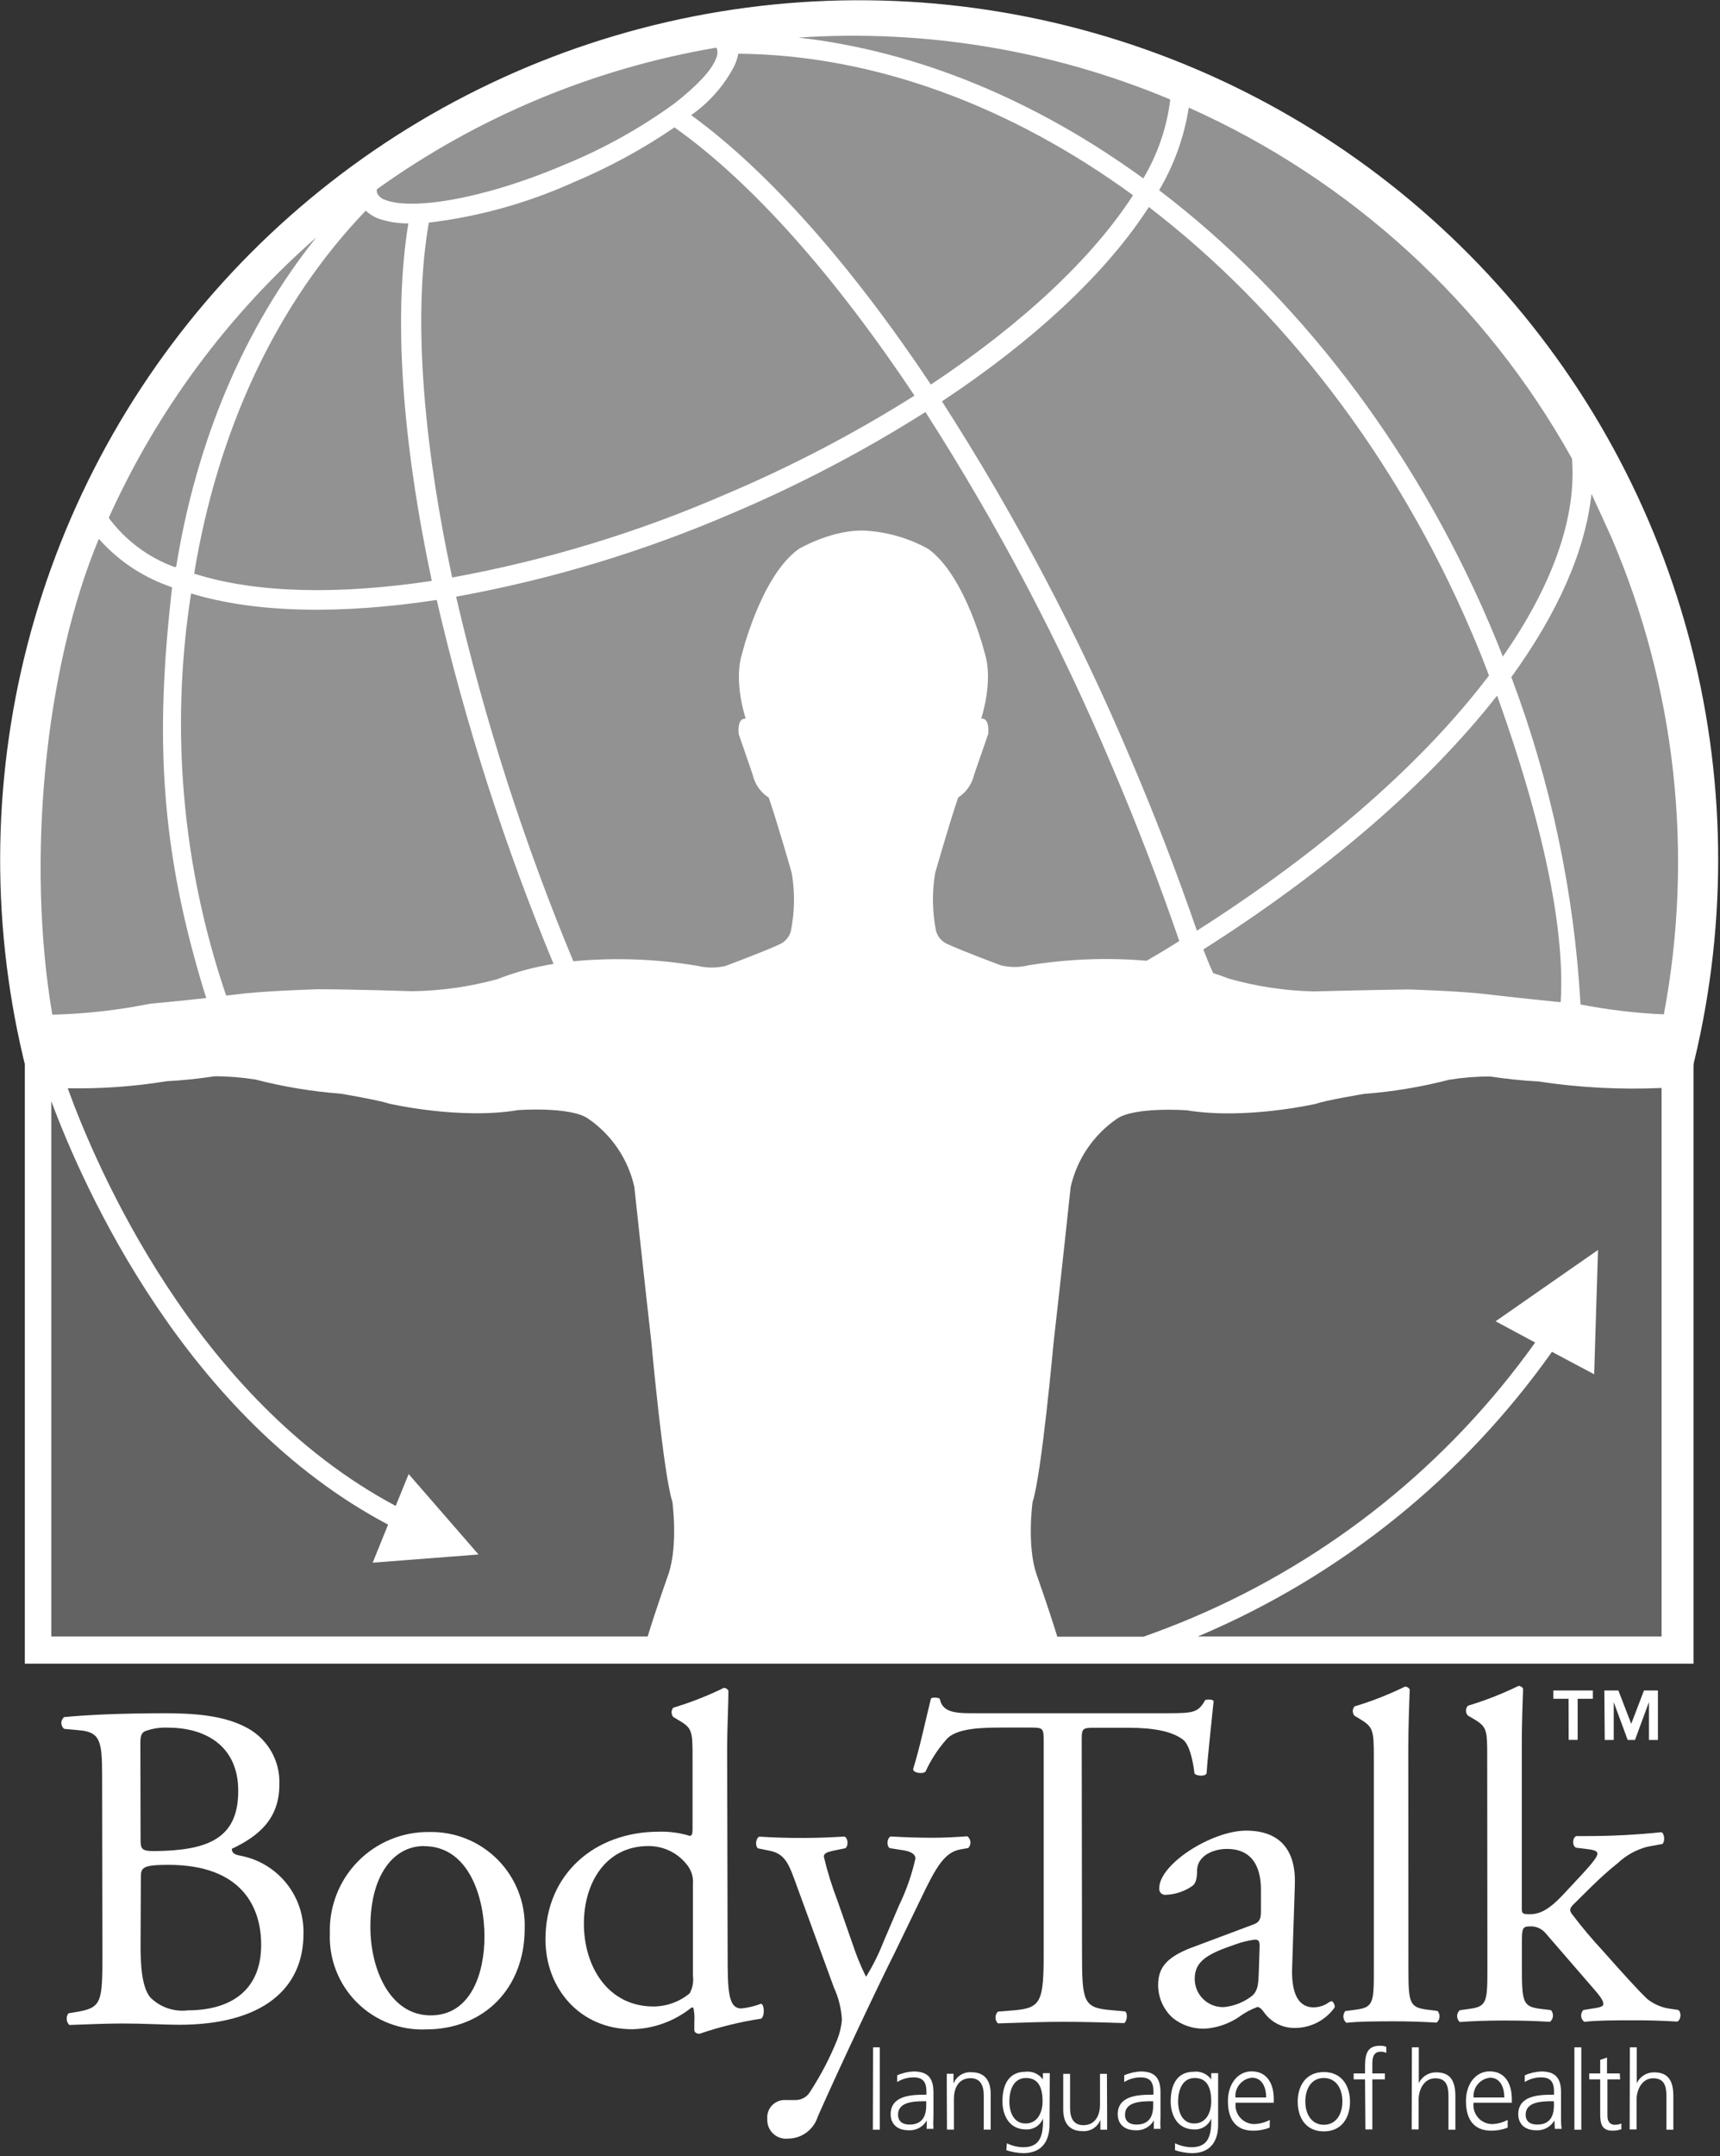 <svg width="174" height="218" viewBox="0 0 174 218" fill="none" xmlns="http://www.w3.org/2000/svg">
<rect x="0" y="0" width="174" height="218" fill="#333333" stroke="none"/>
<g clip-path="url(#clip0)">
<path d="M158.68 171.76H157.14V170.92H161.14V171.76H159.6V175.91H158.69L158.68 171.76ZM162.3 170.92H163.72L165.02 174.29L166.31 170.92H167.72V175.92H166.81V172.1L165.4 175.92H164.66L163.25 172.1V175.92H162.34L162.3 170.92Z" fill="white"/>
<path d="M10.33 179.52C10.33 176.02 10.13 175.12 8 174.94L6.49 174.8C6.4 174.729 6.328 174.638 6.278 174.535C6.229 174.432 6.203 174.319 6.203 174.205C6.203 174.091 6.229 173.978 6.278 173.875C6.328 173.772 6.4 173.681 6.49 173.61C9.04 173.37 12.26 173.23 16.66 173.22C19.66 173.22 22.48 173.45 24.66 174.53C25.779 175.047 26.718 175.885 27.36 176.937C28.001 177.989 28.314 179.209 28.26 180.44C28.26 183.84 26.26 185.6 23.45 186.93C23.45 187.4 23.83 187.54 24.35 187.63C26.172 187.982 27.811 188.969 28.973 190.416C30.136 191.862 30.748 193.675 30.7 195.53C30.7 201.01 26.65 204.71 18.13 204.72C16.76 204.72 14.44 204.59 12.45 204.59C10.46 204.59 8.77 204.69 7.01 204.74C6.857 204.586 6.763 204.383 6.747 204.167C6.73 203.95 6.792 203.735 6.92 203.56L7.77 203.42C10.28 202.99 10.37 202.47 10.36 197.5L10.33 179.52ZM14.22 185.81C14.22 187.13 14.22 187.23 16.68 187.13C21.51 186.93 24.11 185.51 24.1 181.06C24.1 176.42 20.64 174.68 17.04 174.68C16.302 174.641 15.563 174.74 14.86 174.97C14.39 175.11 14.2 175.35 14.2 176.2L14.22 185.81ZM14.22 196.81C14.22 198.52 14.32 200.93 15.22 201.97C15.712 202.456 16.308 202.824 16.962 203.048C17.617 203.271 18.313 203.344 19 203.26C23.21 203.26 26.43 201.35 26.42 196.62C26.42 192.88 24.51 188.53 16.99 188.55C14.43 188.55 14.25 188.84 14.25 189.78L14.22 196.81Z" fill="white"/>
<path d="M53.08 195C53.08 200.92 49.08 205.18 43.08 205.19C41.789 205.241 40.502 205.024 39.3 204.553C38.098 204.081 37.006 203.366 36.094 202.452C35.181 201.538 34.468 200.445 34 199.241C33.531 198.038 33.316 196.75 33.37 195.46C33.329 194.12 33.56 192.786 34.05 191.537C34.538 190.289 35.275 189.153 36.215 188.197C37.155 187.241 38.279 186.485 39.519 185.975C40.759 185.465 42.089 185.212 43.43 185.23C44.715 185.202 45.992 185.437 47.184 185.919C48.375 186.402 49.456 187.123 50.359 188.037C51.262 188.952 51.969 190.041 52.437 191.238C52.905 192.435 53.124 193.715 53.08 195ZM42.89 186.65C39.77 186.65 37.46 189.65 37.47 194.84C37.47 199.15 39.47 203.78 43.58 203.77C47.69 203.76 49.02 199.41 49.01 195.77C49 191.76 47.39 186.65 42.89 186.66V186.65Z" fill="white"/>
<path d="M73.61 197.58C73.61 201.32 73.67 203.07 75 203.07C75.684 202.997 76.357 202.835 77 202.59C77.33 202.68 77.38 203.86 77 204.1C74.879 204.425 72.791 204.937 70.76 205.63C70.48 205.63 70.24 205.49 70.24 205.25V204.45C70.279 203.958 70.246 203.462 70.14 202.98H69.95C68.247 204.353 66.137 205.123 63.95 205.17C58.69 205.17 55.19 201.07 55.18 196.1C55.18 189.47 60.18 185.21 66.61 185.2C67.683 185.164 68.754 185.306 69.78 185.62C70.02 185.62 70.06 185.33 70.06 184.95V177.81C70.06 175.02 70.06 174.73 68.59 173.89L68.11 173.6C67.999 173.468 67.939 173.302 67.939 173.13C67.939 172.958 67.999 172.792 68.11 172.66C69.865 172.133 71.574 171.464 73.22 170.66C73.318 170.658 73.414 170.684 73.498 170.736C73.581 170.787 73.648 170.862 73.69 170.95C73.69 172.36 73.56 174.73 73.56 176.81L73.61 197.58ZM70.1 190.49C70.152 189.834 69.968 189.181 69.58 188.65C69.119 188.024 68.516 187.516 67.821 187.168C67.126 186.82 66.358 186.643 65.58 186.65C61.27 186.65 59.06 190.39 59.07 194.51C59.07 198.82 61.49 202.88 66.13 202.87C67.46 202.86 68.746 202.39 69.77 201.54C70.061 201.006 70.177 200.394 70.1 199.79V190.49Z" fill="white"/>
<path d="M77.62 214.23C77.599 213.976 77.633 213.721 77.721 213.481C77.808 213.242 77.946 213.024 78.126 212.844C78.306 212.663 78.523 212.523 78.762 212.435C79.001 212.346 79.256 212.31 79.51 212.33H80.4C80.713 212.345 81.024 212.273 81.299 212.124C81.574 211.974 81.803 211.751 81.96 211.48C83.041 209.819 83.958 208.058 84.7 206.22C84.951 205.579 85.109 204.906 85.17 204.22C85.11 203.089 84.835 201.979 84.36 200.95L80.65 190.8C79.84 188.58 79.51 187.45 77.85 187.12L76.67 186.88C76.39 186.65 76.43 185.88 76.81 185.7C78.32 185.79 79.74 185.84 81.31 185.83C82.58 185.83 83.91 185.78 85.42 185.69C85.8 185.83 85.85 186.63 85.52 186.87L84.34 187.11C83.67 187.25 83.34 187.39 83.34 187.72C83.701 189.232 84.162 190.719 84.72 192.17L86.24 196.52C86.616 197.668 87.074 198.788 87.61 199.87C88.297 198.758 88.883 197.587 89.36 196.37L90.96 192.63C91.689 191.122 92.243 189.535 92.61 187.9C92.61 187.57 92.32 187.24 91.47 187.09L90 186.86C89.67 186.62 89.72 185.86 90.1 185.68C91.61 185.77 93.03 185.81 94.26 185.81C95.49 185.81 96.53 185.76 97.86 185.66C97.949 185.729 98.023 185.815 98.077 185.914C98.131 186.013 98.163 186.123 98.171 186.235C98.18 186.347 98.165 186.46 98.126 186.566C98.088 186.672 98.028 186.769 97.95 186.85L97.15 186.99C95.59 187.28 94.74 188.65 93.15 191.99L90.51 197.44C88.9 200.63 85 208.87 82.73 214C82.532 214.643 82.135 215.205 81.595 215.606C81.055 216.007 80.402 216.226 79.73 216.23C79.455 216.261 79.176 216.232 78.913 216.144C78.651 216.056 78.411 215.912 78.21 215.721C78.009 215.53 77.852 215.298 77.75 215.041C77.648 214.783 77.604 214.507 77.62 214.23Z" fill="white"/>
<path d="M109.46 197.32C109.46 202.32 109.56 203 112.31 203.23L113.82 203.37C114.11 203.56 114.01 204.37 113.73 204.55C111.03 204.46 109.42 204.42 107.53 204.42C105.64 204.42 103.98 204.48 100.95 204.58C100.794 204.421 100.707 204.208 100.707 203.985C100.707 203.763 100.794 203.549 100.95 203.39L102.66 203.25C105.35 203.01 105.59 202.3 105.58 197.33V176.18C105.58 174.71 105.58 174.67 104.16 174.67H101.56C99.56 174.67 96.77 174.67 95.74 175.87C94.875 176.849 94.16 177.951 93.62 179.14C93.24 179.42 92.26 179.21 92.39 178.81C93.01 176.86 93.65 173.87 94.17 171.76C94.22 171.59 94.93 171.61 95.07 171.76C95.36 173.28 96.92 173.23 99.07 173.22H118.23C120.78 173.22 121.23 173.12 121.92 171.89C122.15 171.79 122.79 171.82 122.77 172.03C122.58 173.96 122.16 177.71 122.07 179.22C122.07 179.64 121.07 179.6 120.84 179.32C120.7 178.14 120.36 176.39 119.65 175.87C118.56 175.06 116.76 174.69 114.16 174.69H110.8C109.38 174.69 109.43 174.74 109.43 176.3L109.46 197.32Z" fill="white"/>
<path d="M126.76 194.59C127.47 194.36 127.56 193.93 127.56 193.22V191.04C127.56 189.29 127.03 186.93 124.1 186.94C122.77 186.94 121.16 187.6 121.1 189.07C121.1 189.83 121.01 190.39 120.63 190.68C119.838 191.231 118.904 191.543 117.94 191.58C117.85 191.591 117.759 191.582 117.673 191.553C117.588 191.524 117.51 191.476 117.445 191.412C117.381 191.349 117.332 191.271 117.301 191.186C117.271 191.101 117.26 191.01 117.27 190.92C117.27 188.46 122.61 185.09 126.06 185.09C129.51 185.09 131.13 187.09 130.99 190.61L130.72 198.85C130.63 201.02 131.06 202.96 132.91 202.96C133.32 202.952 133.723 202.853 134.09 202.67C134.32 202.53 134.56 202.34 134.7 202.34C134.84 202.34 135.03 202.62 135.03 202.95C134.577 203.591 133.978 204.115 133.283 204.479C132.587 204.842 131.815 205.035 131.03 205.04C130.44 205.055 129.854 204.931 129.321 204.677C128.787 204.423 128.321 204.047 127.96 203.58C127.77 203.3 127.48 202.92 127.2 202.92C126.539 203.164 125.916 203.501 125.35 203.92C124.34 204.607 123.168 205.017 121.95 205.11C120.752 205.165 119.575 204.781 118.64 204.03C118.176 203.612 117.805 203.102 117.55 202.532C117.295 201.961 117.162 201.344 117.16 200.72C117.16 198.87 118.06 197.78 121.08 196.72L126.76 194.59ZM123.84 202.93C124.898 202.822 125.903 202.409 126.73 201.74C127.29 201.17 127.29 200.51 127.34 199.51L127.43 196.72C127.43 196.2 127.24 196.11 126.95 196.11C126.288 196.195 125.638 196.353 125.01 196.58C122.22 197.53 120.85 198.25 120.86 200.09C120.861 200.475 120.94 200.855 121.092 201.209C121.243 201.562 121.465 201.881 121.744 202.146C122.022 202.412 122.351 202.618 122.712 202.753C123.072 202.887 123.456 202.948 123.84 202.93Z" fill="white"/>
<path d="M142.48 199.06C142.48 202.47 142.59 202.94 144.29 203.18L145.42 203.32C145.494 203.402 145.55 203.499 145.586 203.604C145.621 203.708 145.635 203.819 145.627 203.929C145.618 204.039 145.588 204.147 145.537 204.245C145.486 204.343 145.415 204.43 145.33 204.5C143.77 204.41 142.4 204.36 140.74 204.37C139.08 204.38 137.62 204.37 136.2 204.52C136.115 204.449 136.045 204.361 135.993 204.263C135.942 204.164 135.911 204.057 135.902 203.946C135.892 203.835 135.905 203.724 135.939 203.618C135.973 203.512 136.028 203.415 136.1 203.33L137.19 203.19C138.94 202.95 138.99 202.48 138.98 199.07V177.69C138.98 174.89 138.92 174.61 137.5 173.76L137.03 173.48C136.915 173.349 136.851 173.18 136.851 173.005C136.851 172.83 136.915 172.661 137.03 172.53C138.782 172.003 140.487 171.334 142.13 170.53C142.228 170.528 142.325 170.553 142.41 170.602C142.494 170.652 142.564 170.724 142.61 170.81C142.56 172.23 142.47 174.6 142.47 176.68L142.48 199.06Z" fill="white"/>
<path d="M150.45 177.67C150.45 174.88 150.45 174.59 148.98 173.74L148.5 173.46C148.373 173.325 148.302 173.146 148.302 172.96C148.302 172.774 148.373 172.595 148.5 172.46C150.254 171.932 151.963 171.263 153.61 170.46C153.707 170.457 153.802 170.482 153.886 170.532C153.969 170.581 154.036 170.654 154.08 170.74C154.03 172.16 153.94 174.53 153.95 176.61V192.84C153.95 193.45 153.95 193.55 154.8 193.54C155.8 193.54 156.74 193.02 158.01 191.69L159.95 189.61C161.27 188.19 161.6 187.67 161.6 187.43C161.6 187.19 161.36 187.05 160.6 186.96L159.46 186.82C159.04 186.68 159.04 185.82 159.46 185.64H160.55C163.062 185.64 165.572 185.51 168.07 185.25C168.4 185.39 168.45 186.2 168.17 186.44L166.65 186.72C165.526 187.012 164.494 187.583 163.65 188.38C161.8 189.85 160.2 191.56 159.35 192.38C158.78 192.9 158.73 193.14 159.02 193.52C160.015 194.833 161.077 196.095 162.2 197.3C164.04 199.38 165.7 201.22 166.65 202.12C167.359 202.68 168.212 203.026 169.11 203.12L169.78 203.22C170.11 203.45 170.06 204.22 169.68 204.4C168.31 204.31 166.68 204.26 165.19 204.27C163.3 204.27 161.64 204.27 160.27 204.42C160.18 204.352 160.105 204.266 160.05 204.168C159.996 204.069 159.963 203.96 159.953 203.847C159.944 203.735 159.958 203.622 159.996 203.516C160.033 203.409 160.092 203.312 160.17 203.23L161.02 203.09C161.73 202.99 162.21 202.9 162.2 202.62C162.19 202.34 162.01 202 161.4 201.29L156.33 195.43C156.147 195.221 155.92 195.054 155.667 194.94C155.413 194.826 155.138 194.768 154.86 194.77C154.01 194.77 153.96 194.92 153.96 196.39V198.99C153.96 202.39 154.06 202.87 155.76 203.1L156.9 203.24C156.973 203.323 157.029 203.42 157.063 203.525C157.098 203.63 157.111 203.741 157.102 203.851C157.092 203.962 157.061 204.069 157.009 204.167C156.957 204.264 156.886 204.351 156.8 204.42C155.24 204.33 153.87 204.29 152.22 204.29C150.57 204.29 149.09 204.34 147.67 204.44C147.586 204.365 147.52 204.273 147.474 204.171C147.428 204.068 147.405 203.957 147.405 203.845C147.405 203.733 147.428 203.622 147.474 203.519C147.52 203.417 147.586 203.325 147.67 203.25L148.67 203.11C150.42 202.87 150.47 202.4 150.47 198.99L150.45 177.67Z" fill="white"/>
<path d="M88.32 207H89V215.33H88.3L88.32 207Z" fill="white"/>
<path d="M93.76 214.39C93.579 214.704 93.316 214.963 92.999 215.14C92.681 215.316 92.323 215.402 91.96 215.39C90.35 215.39 90.1 214.3 90.1 213.79C90.1 211.9 92.1 211.79 93.58 211.79H93.72V211.5C93.72 210.5 93.37 210.04 92.43 210.04C91.84 210.033 91.26 210.196 90.76 210.51V209.83C91.287 209.595 91.854 209.463 92.43 209.44C93.83 209.44 94.43 210.08 94.43 211.55V214.05C94.403 214.446 94.403 214.844 94.43 215.24H93.74L93.76 214.39ZM93.7 212.45H93.5C92.29 212.45 90.85 212.57 90.85 213.81C90.85 214.55 91.38 214.81 92.02 214.81C93.66 214.81 93.7 213.38 93.7 212.81V212.45Z" fill="white"/>
<path d="M95.78 211C95.78 210.57 95.78 210.12 95.78 209.67H96.46V210.67C96.599 210.306 96.853 209.997 97.183 209.79C97.513 209.582 97.902 209.488 98.29 209.52C99.69 209.52 100.22 210.46 100.22 211.7V215.32H99.52V211.88C99.52 210.81 99.15 210.12 98.18 210.12C96.9 210.12 96.5 211.24 96.5 212.19V215.32H95.8L95.78 211Z" fill="white"/>
<path d="M106.17 214.83C106.17 216.41 105.46 217.7 103.51 217.7C102.928 217.685 102.352 217.584 101.8 217.4L101.86 216.7C102.376 216.957 102.944 217.093 103.52 217.1C105.32 217.1 105.52 215.79 105.52 214.19C105.384 214.533 105.144 214.825 104.834 215.024C104.523 215.223 104.158 215.32 103.79 215.3C101.99 215.3 101.41 213.72 101.41 212.47C101.41 210.75 102.07 209.47 103.74 209.47C104.077 209.427 104.419 209.477 104.729 209.615C105.039 209.752 105.306 209.972 105.5 210.25V209.61H106.2L106.17 214.83ZM103.75 214.7C105.01 214.7 105.47 213.5 105.47 212.47C105.47 211.1 105.07 210.1 103.79 210.1C102.51 210.1 102.11 211.37 102.11 212.47C102.11 213.57 102.56 214.7 103.75 214.7Z" fill="white"/>
<path d="M112 214C112 214.43 112 214.87 112 215.33H111.32V214.33C111.18 214.693 110.926 215.001 110.596 215.206C110.266 215.412 109.877 215.505 109.49 215.47C108.09 215.47 107.56 214.54 107.56 213.3V209.68H108.25V213.12C108.25 214.19 108.63 214.87 109.6 214.87C110.88 214.87 111.28 213.75 111.28 212.81V209.68H111.98L112 214Z" fill="white"/>
<path d="M116.73 214.39C116.549 214.704 116.286 214.963 115.969 215.14C115.651 215.316 115.292 215.402 114.93 215.39C113.32 215.39 113.07 214.3 113.07 213.79C113.07 211.9 115.07 211.79 116.55 211.79H116.69V211.5C116.69 210.5 116.34 210.04 115.4 210.04C114.81 210.033 114.23 210.196 113.73 210.51V209.83C114.257 209.595 114.824 209.463 115.4 209.44C116.8 209.44 117.4 210.08 117.4 211.55V214.05C117.373 214.446 117.373 214.844 117.4 215.24H116.72L116.73 214.39ZM116.66 212.45H116.46C115.25 212.45 113.81 212.57 113.81 213.81C113.81 214.55 114.34 214.81 114.98 214.81C116.63 214.81 116.66 213.38 116.66 212.81V212.45Z" fill="white"/>
<path d="M123.23 214.83C123.23 216.41 122.52 217.7 120.58 217.7C119.998 217.686 119.422 217.585 118.87 217.4V216.7C119.39 216.955 119.961 217.092 120.54 217.1C122.34 217.1 122.54 215.79 122.54 214.19C122.405 214.531 122.166 214.822 121.858 215.021C121.55 215.22 121.187 215.317 120.82 215.3C119.01 215.3 118.43 213.72 118.43 212.47C118.43 210.75 119.1 209.47 120.76 209.47C121.098 209.426 121.442 209.476 121.754 209.613C122.066 209.751 122.334 209.971 122.53 210.25V209.61H123.23V214.83ZM120.81 214.7C122.08 214.7 122.53 213.5 122.53 212.47C122.53 211.1 122.13 210.1 120.86 210.1C119.59 210.1 119.18 211.37 119.18 212.47C119.18 213.57 119.62 214.7 120.81 214.7Z" fill="white"/>
<path d="M128.44 215.12C127.913 215.323 127.354 215.428 126.79 215.43C124.92 215.43 124.22 214.17 124.22 212.43C124.22 210.69 125.22 209.43 126.61 209.43C128.21 209.43 128.86 210.72 128.86 212.24V212.6H125C124.965 212.868 124.986 213.14 125.064 213.398C125.141 213.657 125.273 213.896 125.449 214.1C125.626 214.304 125.844 214.469 126.089 214.583C126.334 214.696 126.6 214.757 126.87 214.76C127.425 214.742 127.969 214.599 128.46 214.34L128.44 215.12ZM128.09 212.07C128.09 211.07 127.69 210.07 126.65 210.07C126.165 210.118 125.719 210.355 125.406 210.729C125.094 211.103 124.941 211.584 124.98 212.07H128.09Z" fill="white"/>
<path d="M133.92 209.5C135.76 209.5 136.57 210.93 136.57 212.5C136.57 214.07 135.76 215.5 133.92 215.5C132.08 215.5 131.28 214.08 131.28 212.5C131.28 210.92 132.09 209.5 133.92 209.5ZM133.92 214.83C135.15 214.83 135.8 213.78 135.8 212.47C135.8 211.16 135.15 210.1 133.92 210.1C132.69 210.1 132.05 211.16 132.05 212.47C132.05 213.78 132.7 214.83 133.92 214.83Z" fill="white"/>
<path d="M138.09 210.24H136.94V209.64H138.09V209.23C138.09 208.04 138.09 206.84 139.59 206.84C139.812 206.83 140.034 206.867 140.24 206.95V207.56C140.065 207.477 139.873 207.436 139.68 207.44C138.73 207.44 138.83 208.44 138.83 209.15V209.64H140.1V210.24H138.83V215.3H138.13L138.09 210.24Z" fill="white"/>
<path d="M142.83 207H143.53V210.62C143.689 210.288 143.941 210.008 144.255 209.815C144.569 209.621 144.931 209.523 145.3 209.53C146.82 209.53 147.23 210.53 147.23 211.94V215.33H146.53V211.95C146.53 210.95 146.34 210.13 145.19 210.13C144.04 210.13 143.51 211.31 143.51 212.3V215.3H142.81L142.83 207Z" fill="white"/>
<path d="M152.52 215.12C151.997 215.322 151.441 215.427 150.88 215.43C149 215.43 148.3 214.17 148.3 212.43C148.3 210.69 149.3 209.43 150.69 209.43C152.29 209.43 152.94 210.72 152.94 212.24V212.6H149.07C149.035 212.868 149.056 213.14 149.134 213.398C149.211 213.657 149.343 213.896 149.52 214.1C149.696 214.304 149.914 214.469 150.159 214.583C150.404 214.696 150.67 214.757 150.94 214.76C151.492 214.743 152.032 214.599 152.52 214.34V215.12ZM152.18 212.07C152.18 211.07 151.78 210.07 150.74 210.07C150.255 210.118 149.809 210.355 149.496 210.729C149.184 211.103 149.031 211.584 149.07 212.07H152.18Z" fill="white"/>
<path d="M157.25 214.39C157.069 214.704 156.806 214.963 156.489 215.14C156.171 215.316 155.812 215.402 155.45 215.39C153.84 215.39 153.59 214.3 153.59 213.79C153.59 211.9 155.59 211.79 157.07 211.79H157.21V211.5C157.21 210.5 156.86 210.04 155.92 210.04C155.329 210.029 154.748 210.192 154.25 210.51V209.83C154.777 209.595 155.344 209.463 155.92 209.44C157.32 209.44 157.92 210.08 157.92 211.55V214.05C157.908 214.448 157.928 214.846 157.98 215.24H157.29L157.25 214.39ZM157.19 212.45H157C155.78 212.45 154.34 212.57 154.34 213.81C154.34 214.55 154.87 214.81 155.52 214.81C157.16 214.81 157.2 213.38 157.2 212.81L157.19 212.45Z" fill="white"/>
<path d="M159.27 207H159.97V215.33H159.27V207Z" fill="white"/>
<path d="M163.9 210.24H162.61V213.9C162.61 214.41 162.8 214.83 163.37 214.83C163.593 214.831 163.814 214.787 164.02 214.7V215.28C163.743 215.375 163.453 215.426 163.16 215.43C161.92 215.43 161.88 214.58 161.88 213.54V210.24H160.77V209.64H161.88V208.27L162.57 208.03V209.64H163.86L163.9 210.24Z" fill="white"/>
<path d="M164.88 207H165.58V210.62C165.739 210.288 165.991 210.008 166.305 209.815C166.619 209.621 166.981 209.523 167.35 209.53C168.87 209.53 169.28 210.53 169.28 211.94V215.33H168.58V211.95C168.58 210.95 168.39 210.13 167.24 210.13C166.09 210.13 165.56 211.31 165.56 212.3V215.3H164.86L164.88 207Z" fill="white"/>
<path d="M11.1 129.39C9.588 126.687 8.219 123.907 7 121.06C1.282 107.672 -0.982 93.063 0.417 78.572C1.816 64.082 6.833 50.175 15.008 38.129C23.182 26.083 34.252 16.284 47.2 9.631C60.149 2.977 74.561 -0.316 89.114 0.052C103.667 0.421 117.894 4.439 130.49 11.739C143.085 19.039 153.645 29.386 161.199 41.83C168.753 54.275 173.06 68.417 173.724 82.96C174.388 97.503 171.389 111.979 165 125.06" fill="white"/>
<path d="M171.32 107.2H2.51V168.21H171.32V107.2Z" fill="white"/>
<path d="M150.71 63.15C151.17 64.22 151.61 65.3 152.03 66.38C156.96 59.32 159.5 52.46 159.03 46.38C150.285 30.666 136.682 18.21 120.26 10.88C119.799 13.829 118.781 16.663 117.26 19.23C131.06 29.74 142.92 44.93 150.71 63.15ZM93.62 41.66C87.414 45.585 80.899 48.999 74.14 51.87C65.16 55.748 55.765 58.587 46.14 60.33C49.063 72.925 53.03 85.254 58 97.19C62.203 96.797 66.438 96.955 70.6 97.66C71.523 97.882 72.487 97.882 73.41 97.66C73.41 97.66 77.31 96.2 78.73 95.54C79.034 95.427 79.307 95.243 79.527 95.006C79.748 94.768 79.91 94.482 80 94.17C80.393 92.233 80.427 90.24 80.1 88.29C80.1 88.29 78.68 83.29 77.77 80.65C76.943 80.116 76.358 79.28 76.14 78.32C76.14 78.32 74.93 74.78 74.73 74.22C74.73 74.22 74.52 72.56 75.44 72.67C75.44 72.67 74.21 69.02 75.03 66.24C75.03 66.24 76.96 58.24 80.81 55.5C80.81 55.5 84.4 53.38 87.81 53.67C89.943 53.836 92.016 54.457 93.89 55.49C97.74 58.26 99.67 66.23 99.67 66.23C100.48 69.01 99.26 72.66 99.26 72.66C100.17 72.55 99.97 74.21 99.97 74.21C99.77 74.77 98.55 78.31 98.55 78.31C98.334 79.268 97.753 80.104 96.93 80.64C96.02 83.3 94.6 88.28 94.6 88.28C94.273 90.23 94.307 92.223 94.7 94.16C94.789 94.457 94.944 94.731 95.153 94.959C95.363 95.188 95.622 95.366 95.91 95.48C97.33 96.14 101.24 97.6 101.24 97.6C102.163 97.825 103.127 97.825 104.05 97.6C107.999 96.954 112.013 96.8 116 97.14C117.11 96.49 118.22 95.84 119.3 95.14C117.3 89.34 115.05 83.44 112.51 77.51C107.25 65.042 100.93 53.048 93.62 41.66ZM68.23 12.88C65.017 15.075 61.59 16.938 58 18.44C53.362 20.532 48.432 21.904 43.38 22.51C41.8 31.66 42.71 44.22 45.74 58.39C55.235 56.662 64.499 53.847 73.35 50C79.998 47.194 86.406 43.85 92.51 40C84.45 27.89 76.05 18.41 68.23 12.88ZM150.63 68.3C150.083 66.84 149.497 65.383 148.87 63.93C141.25 46.1 129.67 31.24 116.22 20.93C112 27.5 104.74 34.33 95.29 40.58C102.68 52.068 109.07 64.169 114.39 76.75C116.88 82.58 119.11 88.39 121.08 94.1C133.82 86 144 77.06 150.63 68.3ZM19.33 60C17.197 73.641 18.416 87.595 22.88 100.66L24.88 100.43C27.76 100.15 32.15 100.02 32.15 100.02C35.57 100.02 41.7 100.22 41.7 100.22C44.61 100.182 47.504 99.772 50.31 99C52.145 98.283 54.053 97.767 56 97.46C51.05 85.541 47.096 73.232 44.18 60.66C34.49 62.13 25.86 62 19.33 60ZM163 54.3C162.333 52.82 161.667 51.367 161 49.94C160.37 55.75 157.54 62.05 152.89 68.46C156.893 79.073 159.253 90.235 159.89 101.56C162.672 102.1 165.489 102.434 168.32 102.56C171.382 86.302 169.53 69.501 163 54.3ZM121.73 96C122.05 96.82 122.37 97.61 122.73 98.39C123.27 98.56 123.8 98.74 124.33 98.95C127.127 99.744 130.013 100.178 132.92 100.24C132.92 100.24 139.06 100.08 142.48 100.04C142.48 100.04 146.87 100.17 149.74 100.45C149.74 100.45 154 100.95 157.88 101.33C158.3 94.87 156.63 84.75 151.45 70.33C144.54 79.15 134.33 88 121.73 96ZM17.73 57.32H17.82C19.85 44.7 24.62 33.22 32 24C23.048 31.839 15.886 41.511 11 52.36C12.683 54.631 14.995 56.359 17.65 57.33L17.73 57.32ZM118.39 10.06C106.503 5.08 93.619 2.937 80.76 3.8C92.86 5.16 104.82 10.16 115.66 18.04C117.115 15.599 118.044 12.881 118.39 10.06ZM17.39 59.38L16.89 59.19C14.239 58.215 11.871 56.597 10 54.48C4.5 67.61 2.66 87.12 5.29 102.59C8.62 102.512 11.936 102.141 15.2 101.48C17.03 101.32 19.11 101.1 20.86 100.91C16.21 86 15.65 74.68 17.41 59.38H17.39ZM43.68 58.73C40.68 44.58 39.77 32.03 41.31 22.59C40.258 22.599 39.213 22.426 38.22 22.08C37.769 21.896 37.356 21.632 37 21.3C27.82 30.86 22 43.66 19.64 58C25.91 60 34.29 60.15 43.7 58.73H43.68ZM69.92 11.64C77.77 17.35 86.15 26.86 94.17 38.88C103.43 32.75 110.55 26.05 114.62 19.74C102.28 10.74 88.46 5.55 74.69 5.43C74.602 5.861 74.465 6.281 74.28 6.68C73.246 8.66 71.751 10.361 69.92 11.64ZM39 20.22C41.5 21.22 48.57 20.3 57.23 16.6C61.128 14.998 64.82 12.937 68.23 10.46C70.49 8.69 72 7.1 72.43 5.93C72.585 5.62 72.621 5.264 72.53 4.93C72.53 4.93 72.47 4.86 72.45 4.82C60.067 6.923 48.327 11.82 38.12 19.14C38.102 19.289 38.122 19.441 38.18 19.58C38.267 19.736 38.384 19.874 38.525 19.983C38.666 20.093 38.827 20.174 39 20.22Z" fill="#929292"/>
<path d="M65.9 135.76C65.18 129.41 64.17 120 64.17 120C63.542 117.198 61.877 114.736 59.51 113.11C57.73 111.85 52.41 112.24 52.41 112.24C46.48 113.24 39.34 111.58 39.34 111.58C38.43 111.25 34.48 110.58 34.48 110.58C31.567 110.36 28.678 109.882 25.85 109.15C24.477 108.931 23.09 108.82 21.7 108.82C20.093 109.068 18.474 109.234 16.85 109.32C13.545 109.858 10.198 110.095 6.85 110.03C9.75 118.03 19.76 141.46 40.03 152.26L41.34 149.04L48.41 157.17L37.7 158L39.26 154.15C18.79 143.34 8.47 120.15 5.19 111.34V165.46H65.52C66.4 162.59 67.62 159.16 67.62 159.16C68.62 156.21 68.02 151.84 68.02 151.84C67.11 149.1 65.9 135.76 65.9 135.76ZM155.6 109.34C153.976 109.254 152.357 109.088 150.75 108.84C149.36 108.84 147.972 108.951 146.6 109.17C143.781 109.9 140.903 110.379 138 110.6C138 110.6 134.06 111.25 133.14 111.6C133.14 111.6 126 113.24 120.07 112.26C120.07 112.26 114.75 111.87 112.97 113.13C110.606 114.76 108.943 117.22 108.31 120.02C108.31 120.02 107.31 129.43 106.58 135.78C106.58 135.78 105.37 149.12 104.46 151.86C104.46 151.86 103.85 156.23 104.86 159.18C104.86 159.18 106.08 162.61 106.96 165.48H115.69C117.37 164.88 119.04 164.24 120.69 163.54C134.565 157.635 146.542 148.016 155.3 135.74L151.3 133.59L161.66 126.38L161.27 138.95L157 136.68C148.023 149.353 135.701 159.282 121.41 165.36L121.17 165.46H168.09V110C163.915 110.189 159.732 109.968 155.6 109.34Z" fill="#646363"/>
</g>
<defs>
<clipPath id="clip0">
<rect width="173.84" height="217.7" fill="white"/>
</clipPath>
</defs>
</svg>
